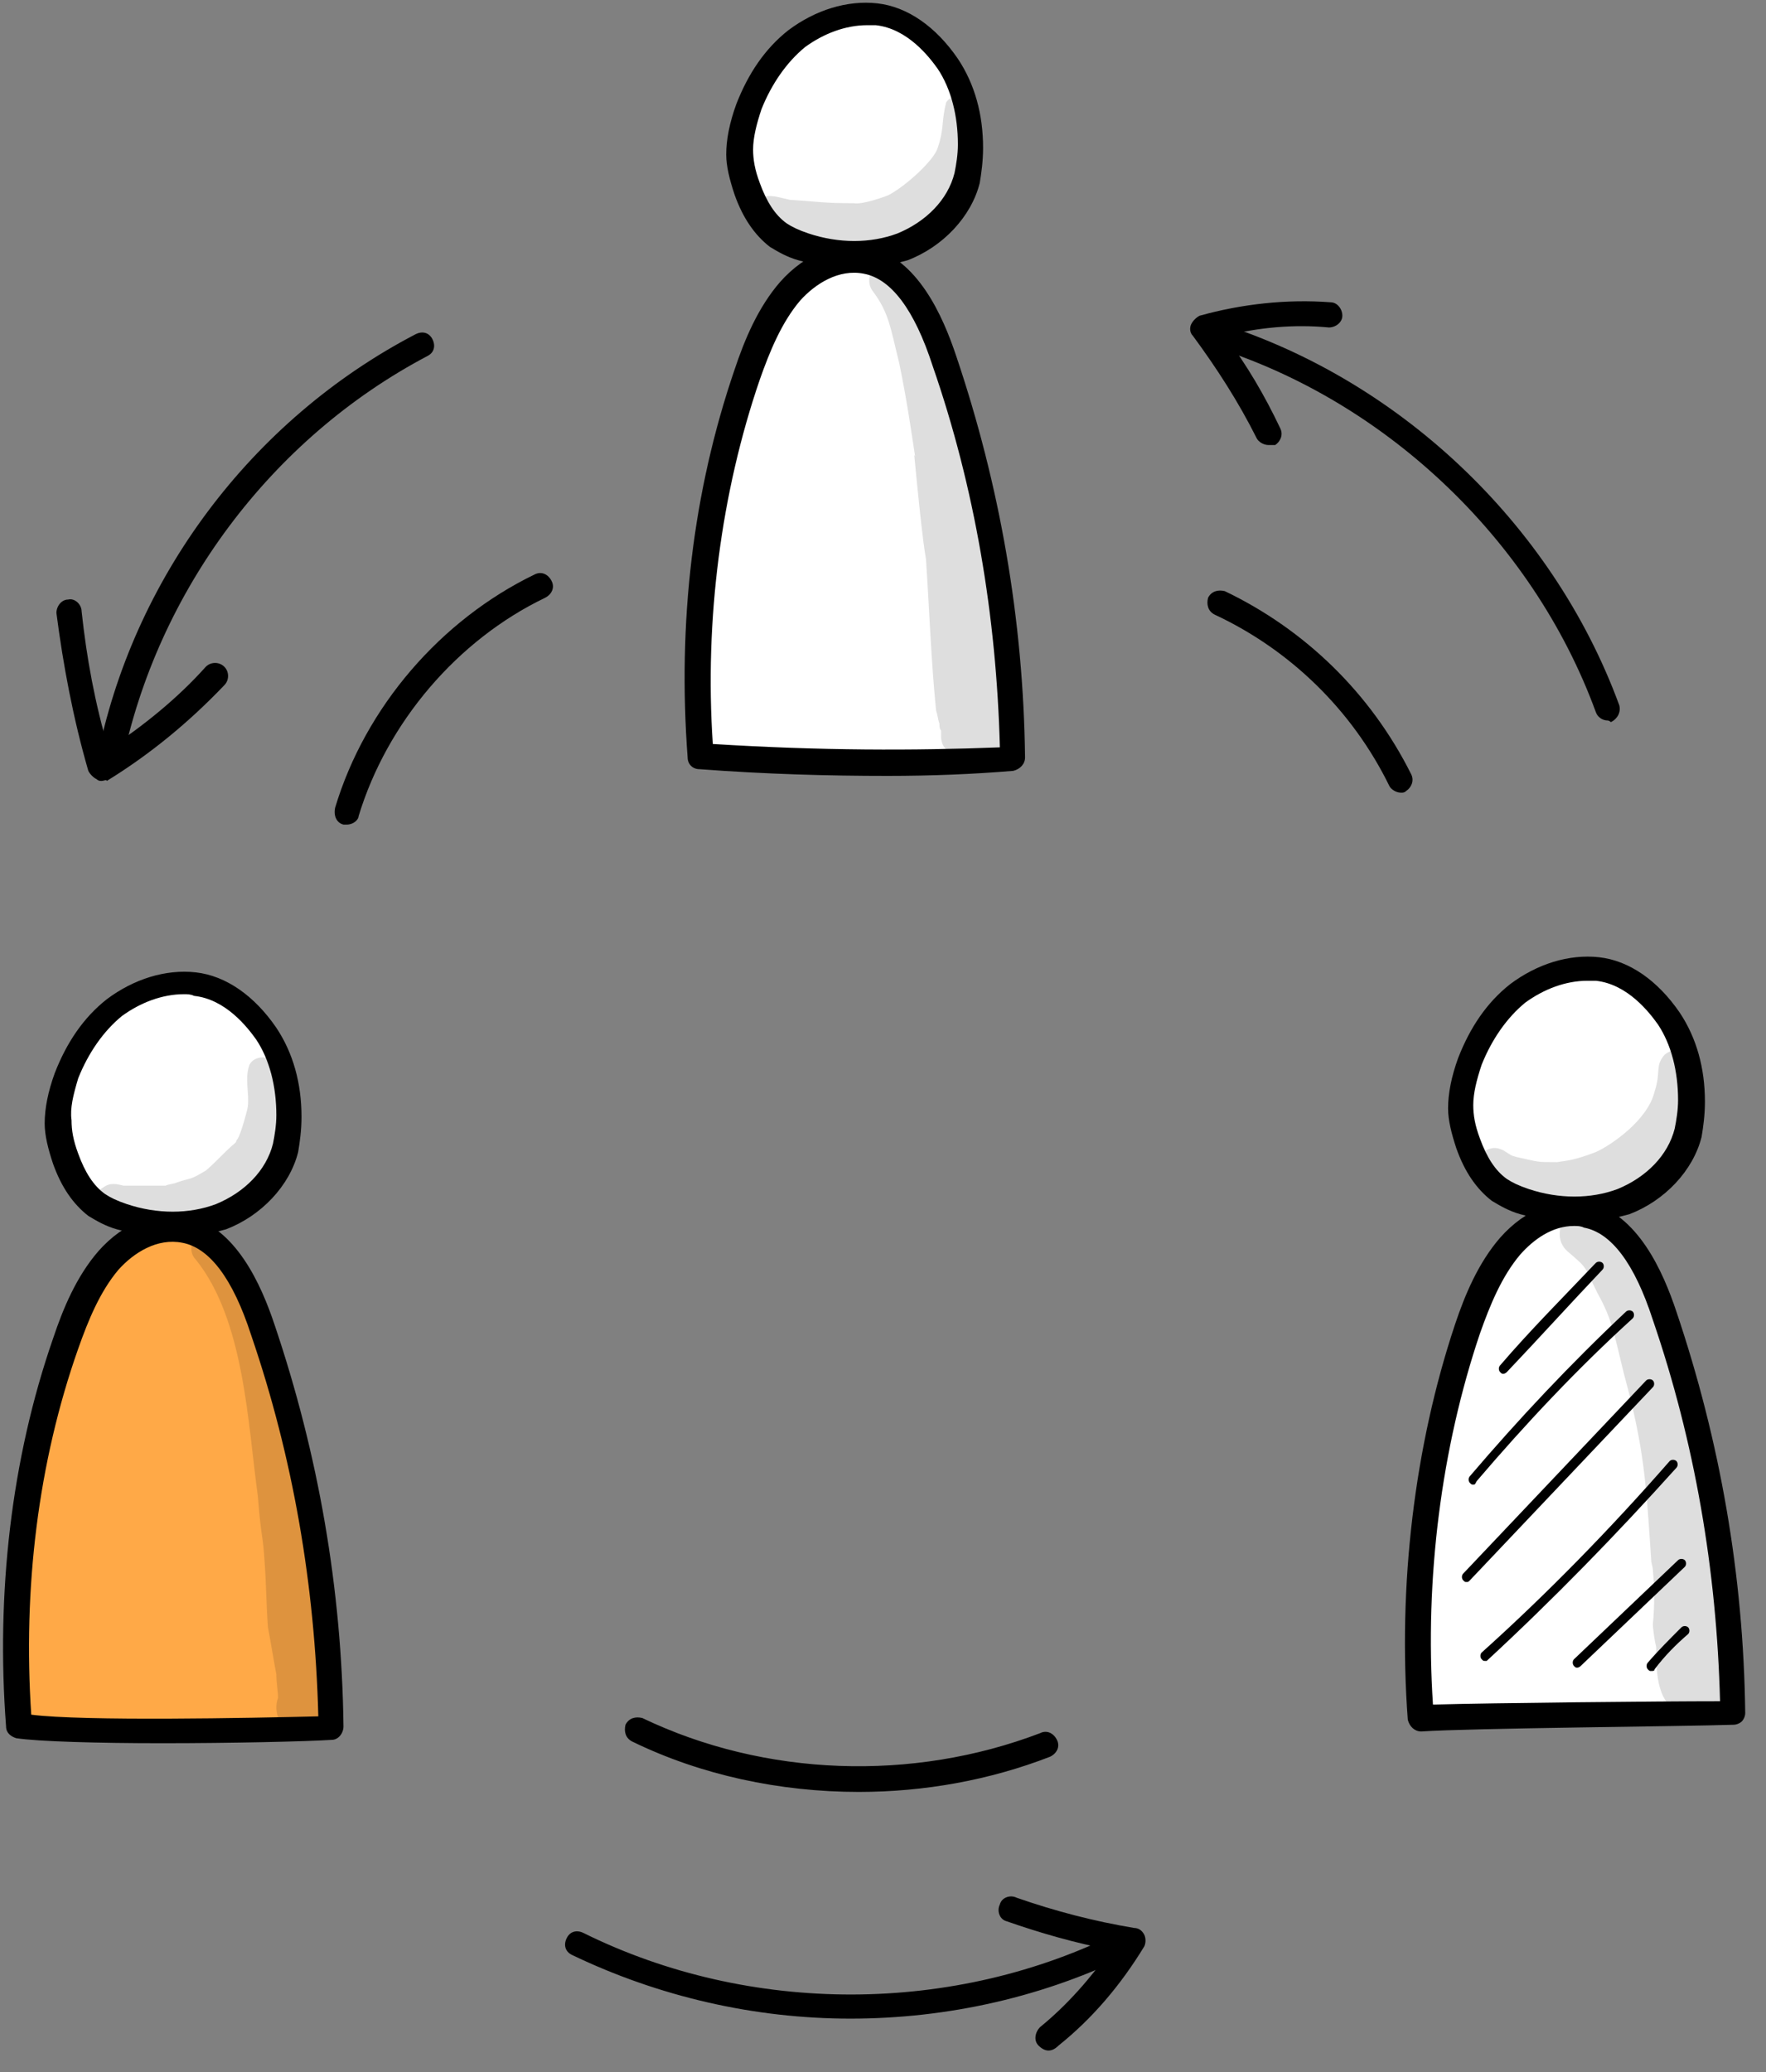 <svg width="81" height="95" viewBox="0 0 81 95" fill="none" xmlns="http://www.w3.org/2000/svg">
<rect x="0" y="0" width="81" height="95" fill="#808080" stroke="none"/>
<g clip-path="url(#clip0_237_5744)">
<path d="M39.623 0.308C37.699 1.155 35.774 2.233 34.773 4.081C33.926 5.775 34.08 7.854 35.158 9.394C36.236 10.934 38.161 11.781 40.086 11.627C41.471 11.473 42.78 10.78 43.55 9.702C44.397 8.547 44.628 7.007 44.397 5.544C44.243 4.312 43.704 3.157 42.934 2.233C42.087 1.386 40.932 0.693 39.623 0.308Z" fill="white"/>
<path d="M37.853 12.242C36.005 13.089 35.004 15.168 34.388 17.17C32.54 22.56 31.847 28.412 32.386 34.11C32.386 34.264 32.463 34.495 32.463 34.649C32.54 34.649 32.694 34.726 32.771 34.803C32.771 34.803 46.399 34.88 46.476 34.649C46.322 28.104 45.706 21.405 43.088 15.399C42.626 14.398 42.087 13.32 41.24 12.627C40.316 11.934 39.084 11.704 37.853 12.242Z" fill="white"/>
<path d="M8.209 44.966C6.592 45.12 5.052 45.967 4.051 47.276C3.05 48.585 2.588 50.202 2.819 51.819C2.896 52.666 3.281 53.59 3.897 54.206C4.436 54.745 5.052 55.053 5.745 55.361C6.592 55.669 7.439 55.977 8.363 56.054C9.749 56.131 11.211 55.438 12.059 54.283C13.367 52.589 13.29 50.202 12.521 48.2C12.213 47.43 11.905 46.737 11.289 46.198C10.365 45.351 9.287 45.043 8.209 44.966Z" fill="white"/>
<path d="M73.425 44.35C71.269 44.427 69.036 45.582 67.958 47.43C66.803 49.278 66.957 51.896 68.343 53.59C69.113 54.437 70.114 54.976 71.192 55.284C73.425 55.823 76.12 54.899 76.967 52.743C77.275 51.896 77.352 50.972 77.275 50.048C77.198 49.124 77.121 48.123 76.736 47.276C76.12 45.813 74.734 44.889 73.425 44.35Z" fill="white"/>
<path d="M65.418 78.614C64.956 73.378 65.418 68.065 66.88 63.061C67.189 61.906 67.65 60.751 68.112 59.596C68.574 58.518 69.113 57.44 70.037 56.747C70.961 55.977 72.27 55.669 73.271 56.208C73.81 56.516 74.272 56.978 74.657 57.517C76.12 59.519 76.813 61.983 77.429 64.447C78.584 69.143 79.508 73.917 79.123 78.768L65.418 78.614Z" fill="white"/>
<path d="M68.959 62.984C68.882 62.984 68.882 62.984 68.805 62.907C68.728 62.83 68.728 62.676 68.805 62.599C70.191 60.982 71.731 59.442 73.194 57.902C73.271 57.825 73.425 57.825 73.502 57.902C73.579 57.979 73.579 58.133 73.502 58.21C72.039 59.75 70.576 61.367 69.113 62.907C69.113 62.907 69.036 62.984 68.959 62.984Z" fill="black"/>
<path d="M67.573 68.065C67.496 68.065 67.496 68.065 67.419 67.988C67.342 67.911 67.342 67.757 67.419 67.68C69.652 65.062 72.039 62.522 74.58 60.135C74.657 60.058 74.811 60.058 74.888 60.135C74.965 60.212 74.965 60.366 74.888 60.443C72.347 62.753 69.96 65.293 67.727 67.911C67.65 68.065 67.65 68.065 67.573 68.065Z" fill="black"/>
<path d="M67.266 72.531C67.189 72.531 67.189 72.531 67.112 72.454C67.034 72.377 67.034 72.223 67.112 72.146L75.504 63.291C75.581 63.215 75.735 63.215 75.812 63.291C75.889 63.368 75.889 63.523 75.812 63.599L67.419 72.454C67.343 72.531 67.342 72.531 67.266 72.531Z" fill="black"/>
<path d="M68.112 76.15C68.035 76.15 68.035 76.15 67.959 76.073C67.882 75.996 67.882 75.842 67.959 75.765C70.961 73.07 73.887 70.067 76.582 66.987C76.659 66.91 76.813 66.91 76.89 66.987C76.967 67.064 76.967 67.218 76.89 67.295C74.118 70.375 71.269 73.301 68.189 76.15H68.112Z" fill="black"/>
<path d="M72.347 76.458C72.27 76.458 72.27 76.458 72.193 76.381C72.116 76.304 72.116 76.15 72.193 76.073L76.967 71.53C77.044 71.453 77.198 71.453 77.275 71.53C77.352 71.607 77.352 71.761 77.275 71.838L72.501 76.381C72.424 76.458 72.347 76.458 72.347 76.458Z" fill="black"/>
<path d="M75.735 76.612C75.658 76.612 75.658 76.612 75.581 76.535C75.504 76.458 75.504 76.304 75.581 76.227C76.043 75.688 76.582 75.149 77.121 74.61C77.198 74.533 77.352 74.533 77.429 74.61C77.506 74.687 77.506 74.841 77.429 74.918C76.89 75.38 76.351 75.919 75.889 76.535C75.889 76.612 75.812 76.612 75.735 76.612Z" fill="black"/>
<path d="M0.74 78.999C0.278 72.762 1.279 66.448 3.512 60.674C3.974 59.596 4.436 58.441 5.283 57.594C6.13 56.747 7.362 56.208 8.517 56.439C10.288 56.824 11.135 58.749 11.674 60.443C13.598 66.525 14.831 72.762 15.061 79.307C11.058 79.307 7.054 79.307 3.127 79.153C2.28 79.076 1.51 79.076 0.74 78.999Z" fill="#FFA947"/>
<g opacity="0.129">
<path d="M12.675 48.893C12.521 48.354 11.674 48.354 11.443 48.816C11.212 49.432 11.443 50.125 11.366 50.741C11.366 50.818 11.058 51.973 10.904 52.204C10.827 52.281 10.981 52.127 10.981 52.127C10.904 52.204 10.827 52.281 10.827 52.358L10.75 52.435C10.288 52.82 9.903 53.282 9.441 53.667C8.671 54.129 8.825 53.975 8.132 54.206C7.978 54.283 7.747 54.283 7.593 54.36C7.593 54.36 7.593 54.36 7.516 54.36C6.9 54.36 6.361 54.36 5.745 54.36H5.668C5.36 54.283 5.052 54.206 4.744 54.437C4.051 54.822 4.205 55.9 4.975 56.054C5.745 56.285 6.592 56.516 7.439 56.439C8.44 56.362 9.441 55.823 10.288 55.361C12.752 54.052 13.367 50.818 12.675 48.893Z" fill="black"/>
</g>
<g opacity="0.129">
<path d="M44.474 4.774C44.32 4.312 43.627 4.312 43.396 4.697C43.165 5.621 43.319 5.852 43.011 6.776C42.857 7.315 41.626 8.47 40.779 8.932C40.624 9.009 39.547 9.394 39.161 9.317C37.699 9.317 37.545 9.24 36.236 9.163C35.851 9.086 35.466 8.932 35.081 9.009C34.157 9.086 34.08 10.472 35.004 10.626C36.159 10.857 37.006 11.319 37.545 11.319C38.777 11.396 40.086 11.473 41.24 10.934C42.549 10.241 43.55 8.932 44.166 7.623C44.32 6.853 44.628 5.698 44.474 4.774Z" fill="black"/>
</g>
<g opacity="0.129">
<path d="M77.583 48.354C77.275 48.046 76.736 48.046 76.351 48.354C75.889 48.893 76.197 49.124 75.889 50.048C75.581 51.357 73.887 52.512 73.194 52.82C72.193 53.205 71.885 53.205 71.423 53.282C70.422 53.282 70.653 53.282 69.575 53.051C69.344 52.974 69.421 53.051 68.96 52.743C68.805 52.666 68.575 52.589 68.344 52.666C67.728 52.82 67.573 53.744 68.189 54.052C71.423 56.208 74.58 55.592 76.89 52.127C77.352 51.357 77.66 50.433 77.737 49.509C77.814 49.047 77.891 48.662 77.583 48.354Z" fill="black"/>
</g>
<g opacity="0.129">
<path d="M15.216 77.767C15.216 77.69 15.216 77.69 15.216 77.613C15.139 76.458 15.139 75.303 15.139 74.148C15.062 73.147 14.677 70.529 14.214 68.527C13.753 66.603 13.291 64.677 12.675 62.83C12.213 61.213 11.751 59.519 10.981 57.979C10.75 57.517 10.519 57.132 10.211 56.824C10.057 56.593 9.826 56.439 9.518 56.439C8.902 56.439 8.517 57.286 8.979 57.748C11.212 60.52 11.366 65.293 11.828 68.604C11.982 70.606 12.059 70.298 12.136 71.607C12.213 72.608 12.213 73.609 12.29 74.61C12.367 74.995 12.598 76.381 12.675 76.766C12.675 77.151 12.752 77.536 12.752 77.844C12.521 78.46 12.829 79.307 13.522 79.538C14.368 79.923 15.447 79.23 15.37 78.306C15.37 78.075 15.293 77.921 15.216 77.767Z" fill="black"/>
</g>
<g opacity="0.129">
<path d="M46.168 32.416C46.091 30.414 45.783 28.72 45.706 27.719C45.629 26.872 45.167 23.407 44.628 21.328C43.935 18.71 43.242 16.092 42.241 13.552C42.087 13.32 41.933 13.012 41.779 12.781C41.548 12.55 41.471 12.242 41.087 12.088C40.316 11.704 39.547 12.627 40.008 13.32C40.779 14.321 40.855 15.091 41.24 16.631C41.625 18.479 41.856 20.173 42.01 21.174C42.01 21.097 42.01 20.943 41.933 20.866C42.087 22.483 42.318 24.793 42.472 25.64C42.626 27.95 42.703 30.26 42.934 32.57C43.011 32.801 43.011 32.955 43.088 33.186C43.088 33.263 43.088 33.417 43.165 33.494C43.165 33.494 43.165 33.571 43.165 33.648C43.165 33.725 43.165 33.725 43.165 33.802C43.165 33.802 43.165 33.802 43.165 33.879C43.165 33.802 43.165 33.802 43.165 33.802C43.165 33.956 43.242 34.187 43.319 34.264C43.396 34.341 43.396 34.418 43.473 34.495C43.627 34.803 44.012 35.111 44.32 35.188C44.397 35.188 44.474 35.188 44.551 35.188C44.474 35.188 44.474 35.188 44.397 35.188C45.552 35.496 46.245 34.495 46.091 33.648C46.168 33.263 46.091 32.801 46.168 32.416Z" fill="black"/>
</g>
<g opacity="0.129">
<path d="M79.2 75.303C79.2 75.226 79.2 75.226 79.2 75.149C79.354 74.764 78.969 72.993 79.123 73.609C79.046 73.147 78.969 72.685 78.969 72.3V72.223C78.892 71.068 78.661 69.913 78.43 68.758C77.737 65.216 77.352 61.444 75.504 58.21C74.965 57.132 74.272 55.977 73.194 55.438C72.039 54.899 70.961 56.516 71.885 57.363C72.886 58.21 72.655 58.056 73.271 59.288C73.964 60.52 74.041 61.213 74.503 63.061C75.427 66.448 75.504 68.065 75.735 71.53C75.735 71.684 75.812 71.838 75.812 71.992C75.889 72.839 75.889 73.686 75.812 74.456C75.812 74.687 75.889 75.226 75.966 75.534C75.966 76.689 75.966 78.229 77.275 78.614C78.045 78.845 78.738 78.383 79.123 77.767C79.97 77.305 80.047 75.842 79.2 75.303Z" fill="black"/>
</g>
<path d="M4.975 35.573H4.898C4.59 35.496 4.359 35.188 4.436 34.88C6.053 26.564 11.52 19.249 19.065 15.322C19.373 15.168 19.681 15.245 19.835 15.553C19.989 15.861 19.912 16.169 19.604 16.323C12.444 20.096 7.208 27.103 5.591 35.034C5.514 35.419 5.283 35.573 4.975 35.573Z" fill="black"/>
<path d="M4.667 35.804C4.59 35.804 4.513 35.804 4.436 35.727C4.282 35.65 4.128 35.496 4.051 35.342C3.358 32.955 2.896 30.491 2.588 28.104C2.588 27.796 2.819 27.488 3.127 27.488C3.435 27.411 3.743 27.719 3.743 28.027C3.974 30.183 4.359 32.262 4.975 34.341C6.592 33.263 8.132 32.031 9.441 30.568C9.672 30.337 10.057 30.337 10.288 30.568C10.519 30.799 10.519 31.184 10.288 31.415C8.671 33.109 6.9 34.572 4.898 35.804C4.898 35.727 4.744 35.804 4.667 35.804Z" fill="black"/>
<path d="M73.733 33.032C73.502 33.032 73.271 32.878 73.194 32.647C70.268 24.639 63.339 18.171 55.254 15.784C54.946 15.707 54.792 15.399 54.869 15.091C54.946 14.783 55.254 14.629 55.562 14.706C64.032 17.247 71.192 23.946 74.272 32.339C74.349 32.647 74.195 32.955 73.887 33.109C73.81 33.032 73.733 33.032 73.733 33.032Z" fill="black"/>
<path d="M58.18 20.404C57.949 20.404 57.718 20.25 57.641 20.096C56.794 18.402 55.793 16.862 54.715 15.399C54.561 15.245 54.561 15.014 54.638 14.86C54.715 14.706 54.869 14.552 55.023 14.475C56.948 13.937 59.027 13.706 61.029 13.86C61.337 13.86 61.568 14.167 61.568 14.475C61.568 14.783 61.26 15.014 60.952 15.014C59.335 14.86 57.718 15.014 56.178 15.399C57.179 16.708 58.026 18.171 58.719 19.634C58.873 19.942 58.719 20.25 58.488 20.404C58.411 20.404 58.257 20.404 58.18 20.404Z" fill="black"/>
<path d="M39.008 92.55C34.619 92.55 30.23 91.549 26.226 89.625C25.918 89.471 25.841 89.163 25.995 88.855C26.149 88.547 26.457 88.47 26.765 88.624C34.388 92.397 43.781 92.397 51.404 88.547C51.712 88.393 52.02 88.547 52.174 88.778C52.328 89.086 52.174 89.394 51.943 89.548C47.939 91.549 43.473 92.55 39.008 92.55Z" fill="black"/>
<path d="M48.093 94.013C47.939 94.013 47.785 93.936 47.631 93.782C47.4 93.552 47.477 93.166 47.708 92.936C48.94 91.934 50.018 90.703 50.942 89.394C49.325 89.086 47.708 88.624 46.168 88.085C45.86 88.008 45.706 87.623 45.86 87.315C45.937 87.007 46.322 86.853 46.63 87.007C48.401 87.623 50.172 88.085 52.02 88.393C52.251 88.393 52.405 88.547 52.482 88.701C52.559 88.855 52.559 89.086 52.482 89.24C51.404 91.011 50.095 92.55 48.555 93.782C48.401 93.936 48.247 94.013 48.093 94.013Z" fill="black"/>
<path d="M39.085 12.319C38.238 12.319 37.468 12.165 36.621 11.934C36.082 11.78 35.697 11.55 35.312 11.319C34.619 10.78 34.08 10.01 33.695 8.932C33.464 8.239 33.31 7.623 33.31 7.084C33.31 6.391 33.464 5.621 33.772 4.774C34.311 3.388 35.081 2.233 36.159 1.386C37.391 0.462 38.854 -5.64009e-05 40.24 0.154C41.626 0.308 42.934 1.232 43.935 2.695C44.705 3.85 45.09 5.236 45.09 6.776C45.09 7.392 45.013 7.931 44.936 8.393C44.551 9.933 43.242 11.319 41.626 11.934C40.779 12.165 39.932 12.319 39.085 12.319ZM39.778 1.155C38.777 1.155 37.776 1.54 36.929 2.156C36.082 2.849 35.389 3.85 34.927 5.005C34.696 5.698 34.542 6.314 34.542 6.853C34.542 7.315 34.619 7.777 34.85 8.393C35.158 9.24 35.543 9.856 36.082 10.241C36.313 10.395 36.621 10.549 37.083 10.703C38.469 11.165 39.932 11.165 41.163 10.703C42.472 10.164 43.473 9.163 43.781 7.931C43.858 7.546 43.935 7.084 43.935 6.622C43.935 5.313 43.627 4.081 43.011 3.157C42.627 2.618 41.626 1.309 40.163 1.155C40.009 1.155 39.855 1.155 39.778 1.155Z" fill="black"/>
<path d="M40.702 35.573C38.007 35.573 35.158 35.496 32.078 35.265C31.77 35.265 31.539 35.034 31.539 34.726C31.077 28.566 31.77 22.56 33.695 16.939C34.157 15.553 34.773 14.091 35.774 12.935C36.929 11.627 38.469 11.011 39.855 11.319C42.087 11.858 43.242 14.476 43.858 16.323C45.86 22.252 46.938 28.412 47.015 34.726C47.015 35.034 46.784 35.265 46.476 35.342C44.628 35.496 42.703 35.573 40.702 35.573ZM32.694 34.11C37.622 34.418 41.934 34.418 45.86 34.264C45.706 28.258 44.705 22.329 42.78 16.785C41.934 14.168 40.855 12.781 39.624 12.55C38.469 12.319 37.391 13.012 36.698 13.783C35.851 14.783 35.312 16.092 34.85 17.401C33.079 22.56 32.309 28.412 32.694 34.11Z" fill="black"/>
<path d="M72.193 56.054C71.346 56.054 70.576 55.9 69.729 55.669C69.19 55.515 68.805 55.284 68.42 55.053C67.727 54.514 67.188 53.744 66.803 52.666C66.573 51.973 66.418 51.357 66.418 50.818C66.418 50.125 66.573 49.355 66.88 48.508C67.419 47.122 68.189 45.967 69.267 45.12C70.499 44.196 71.962 43.734 73.348 43.888C74.734 44.042 76.043 44.966 77.044 46.429C77.814 47.584 78.199 48.97 78.199 50.51C78.199 51.126 78.122 51.665 78.045 52.127C77.66 53.667 76.351 55.053 74.734 55.669C73.887 55.9 73.04 56.054 72.193 56.054ZM72.809 44.966C71.808 44.966 70.807 45.351 69.96 45.967C69.113 46.66 68.42 47.661 67.958 48.816C67.727 49.509 67.573 50.125 67.573 50.664C67.573 51.126 67.65 51.588 67.881 52.204C68.189 53.051 68.574 53.667 69.113 54.052C69.344 54.206 69.652 54.36 70.114 54.514C71.5 54.976 72.963 54.976 74.195 54.514C75.504 53.975 76.505 52.974 76.813 51.742C76.89 51.357 76.967 50.895 76.967 50.433C76.967 49.124 76.659 47.892 76.043 46.968C75.658 46.429 74.657 45.12 73.194 44.966C73.117 44.966 72.963 44.966 72.809 44.966Z" fill="black"/>
<path d="M65.186 79.384C64.879 79.384 64.647 79.153 64.57 78.845C64.109 72.685 64.879 66.294 66.727 60.751C67.188 59.365 67.804 57.902 68.805 56.747C69.96 55.438 71.5 54.822 72.886 55.13C75.119 55.669 76.274 58.287 76.89 60.135C78.892 66.063 79.97 72.223 80.047 78.537C80.047 78.691 79.97 78.845 79.893 78.922C79.816 78.999 79.662 79.076 79.508 79.076C77.275 79.153 67.496 79.23 65.186 79.384C65.263 79.384 65.186 79.384 65.186 79.384ZM72.193 56.208C71.192 56.208 70.345 56.824 69.729 57.517C68.882 58.518 68.343 59.827 67.881 61.136C66.111 66.371 65.341 72.377 65.725 78.152C68.497 78.075 76.043 77.998 78.892 77.998C78.738 71.992 77.737 66.14 75.812 60.52C74.965 57.902 73.887 56.516 72.655 56.285C72.501 56.208 72.347 56.208 72.193 56.208Z" fill="black"/>
<path d="M7.824 56.747C6.977 56.747 6.207 56.593 5.36 56.362C4.821 56.208 4.436 55.977 4.051 55.746C3.358 55.207 2.819 54.437 2.434 53.359C2.203 52.666 2.049 52.05 2.049 51.511C2.049 50.818 2.203 50.048 2.511 49.201C3.05 47.815 3.82 46.66 4.898 45.813C6.13 44.889 7.593 44.427 8.979 44.581C10.365 44.735 11.674 45.659 12.675 47.122C13.444 48.277 13.829 49.663 13.829 51.203C13.829 51.819 13.752 52.358 13.675 52.82C13.29 54.36 11.982 55.746 10.365 56.362C9.518 56.593 8.671 56.747 7.824 56.747ZM8.44 45.582C7.439 45.582 6.438 45.967 5.591 46.583C4.744 47.276 4.051 48.277 3.589 49.432C3.358 50.202 3.204 50.818 3.281 51.357C3.281 51.819 3.358 52.281 3.589 52.897C3.897 53.744 4.282 54.36 4.821 54.745C5.052 54.899 5.36 55.053 5.822 55.207C7.208 55.669 8.671 55.669 9.903 55.207C11.212 54.668 12.213 53.667 12.521 52.435C12.598 52.05 12.675 51.588 12.675 51.126C12.675 49.817 12.367 48.585 11.751 47.661C11.366 47.122 10.365 45.813 8.902 45.659C8.748 45.582 8.594 45.582 8.44 45.582Z" fill="black"/>
<path d="M7.439 79.923C4.513 79.923 1.741 79.846 0.74 79.692C0.509 79.615 0.278 79.461 0.278 79.153C-0.184 73.07 0.509 66.91 2.434 61.367C2.896 59.981 3.512 58.518 4.513 57.363C5.668 56.054 7.208 55.438 8.594 55.746C10.827 56.285 11.982 58.903 12.598 60.751C14.6 66.679 15.677 72.839 15.754 79.153C15.754 79.461 15.523 79.769 15.215 79.769C13.983 79.846 10.596 79.923 7.439 79.923ZM1.433 78.614C3.82 78.922 11.52 78.768 14.6 78.691C14.445 72.685 13.444 66.833 11.52 61.213C10.673 58.595 9.595 57.209 8.363 56.978C7.208 56.747 6.13 57.44 5.437 58.21C4.59 59.211 4.051 60.52 3.589 61.829C1.741 67.064 1.048 72.839 1.433 78.614Z" fill="black"/>
<path d="M64.263 36.343C64.032 36.343 63.801 36.189 63.724 36.035C62.03 32.57 59.181 29.798 55.716 28.181C55.408 28.027 55.331 27.719 55.408 27.411C55.562 27.103 55.87 27.026 56.178 27.103C59.874 28.874 62.877 31.8 64.725 35.496C64.879 35.804 64.725 36.112 64.494 36.266C64.417 36.343 64.34 36.343 64.263 36.343Z" fill="black"/>
<path d="M39.392 82.156C35.774 82.156 32.155 81.386 28.998 79.846C28.69 79.692 28.613 79.384 28.69 79.076C28.844 78.768 29.152 78.691 29.46 78.768C35.081 81.463 41.856 81.694 47.708 79.461C48.016 79.307 48.324 79.461 48.478 79.769C48.632 80.077 48.478 80.385 48.17 80.539C45.398 81.617 42.395 82.156 39.392 82.156Z" fill="black"/>
<path d="M15.909 37.806C15.832 37.806 15.832 37.806 15.755 37.806C15.447 37.729 15.293 37.421 15.37 37.036C16.755 32.416 20.22 28.412 24.532 26.333C24.84 26.179 25.148 26.333 25.302 26.641C25.456 26.949 25.302 27.257 24.994 27.411C20.99 29.336 17.756 33.109 16.447 37.421C16.447 37.575 16.216 37.806 15.909 37.806Z" fill="black"/>
</g>
<defs>
<clipPath id="clip0_237_5744">
<rect width="80" height="94.013" fill="white" transform="translate(0.124)"/>
</clipPath>
</defs>
</svg>
